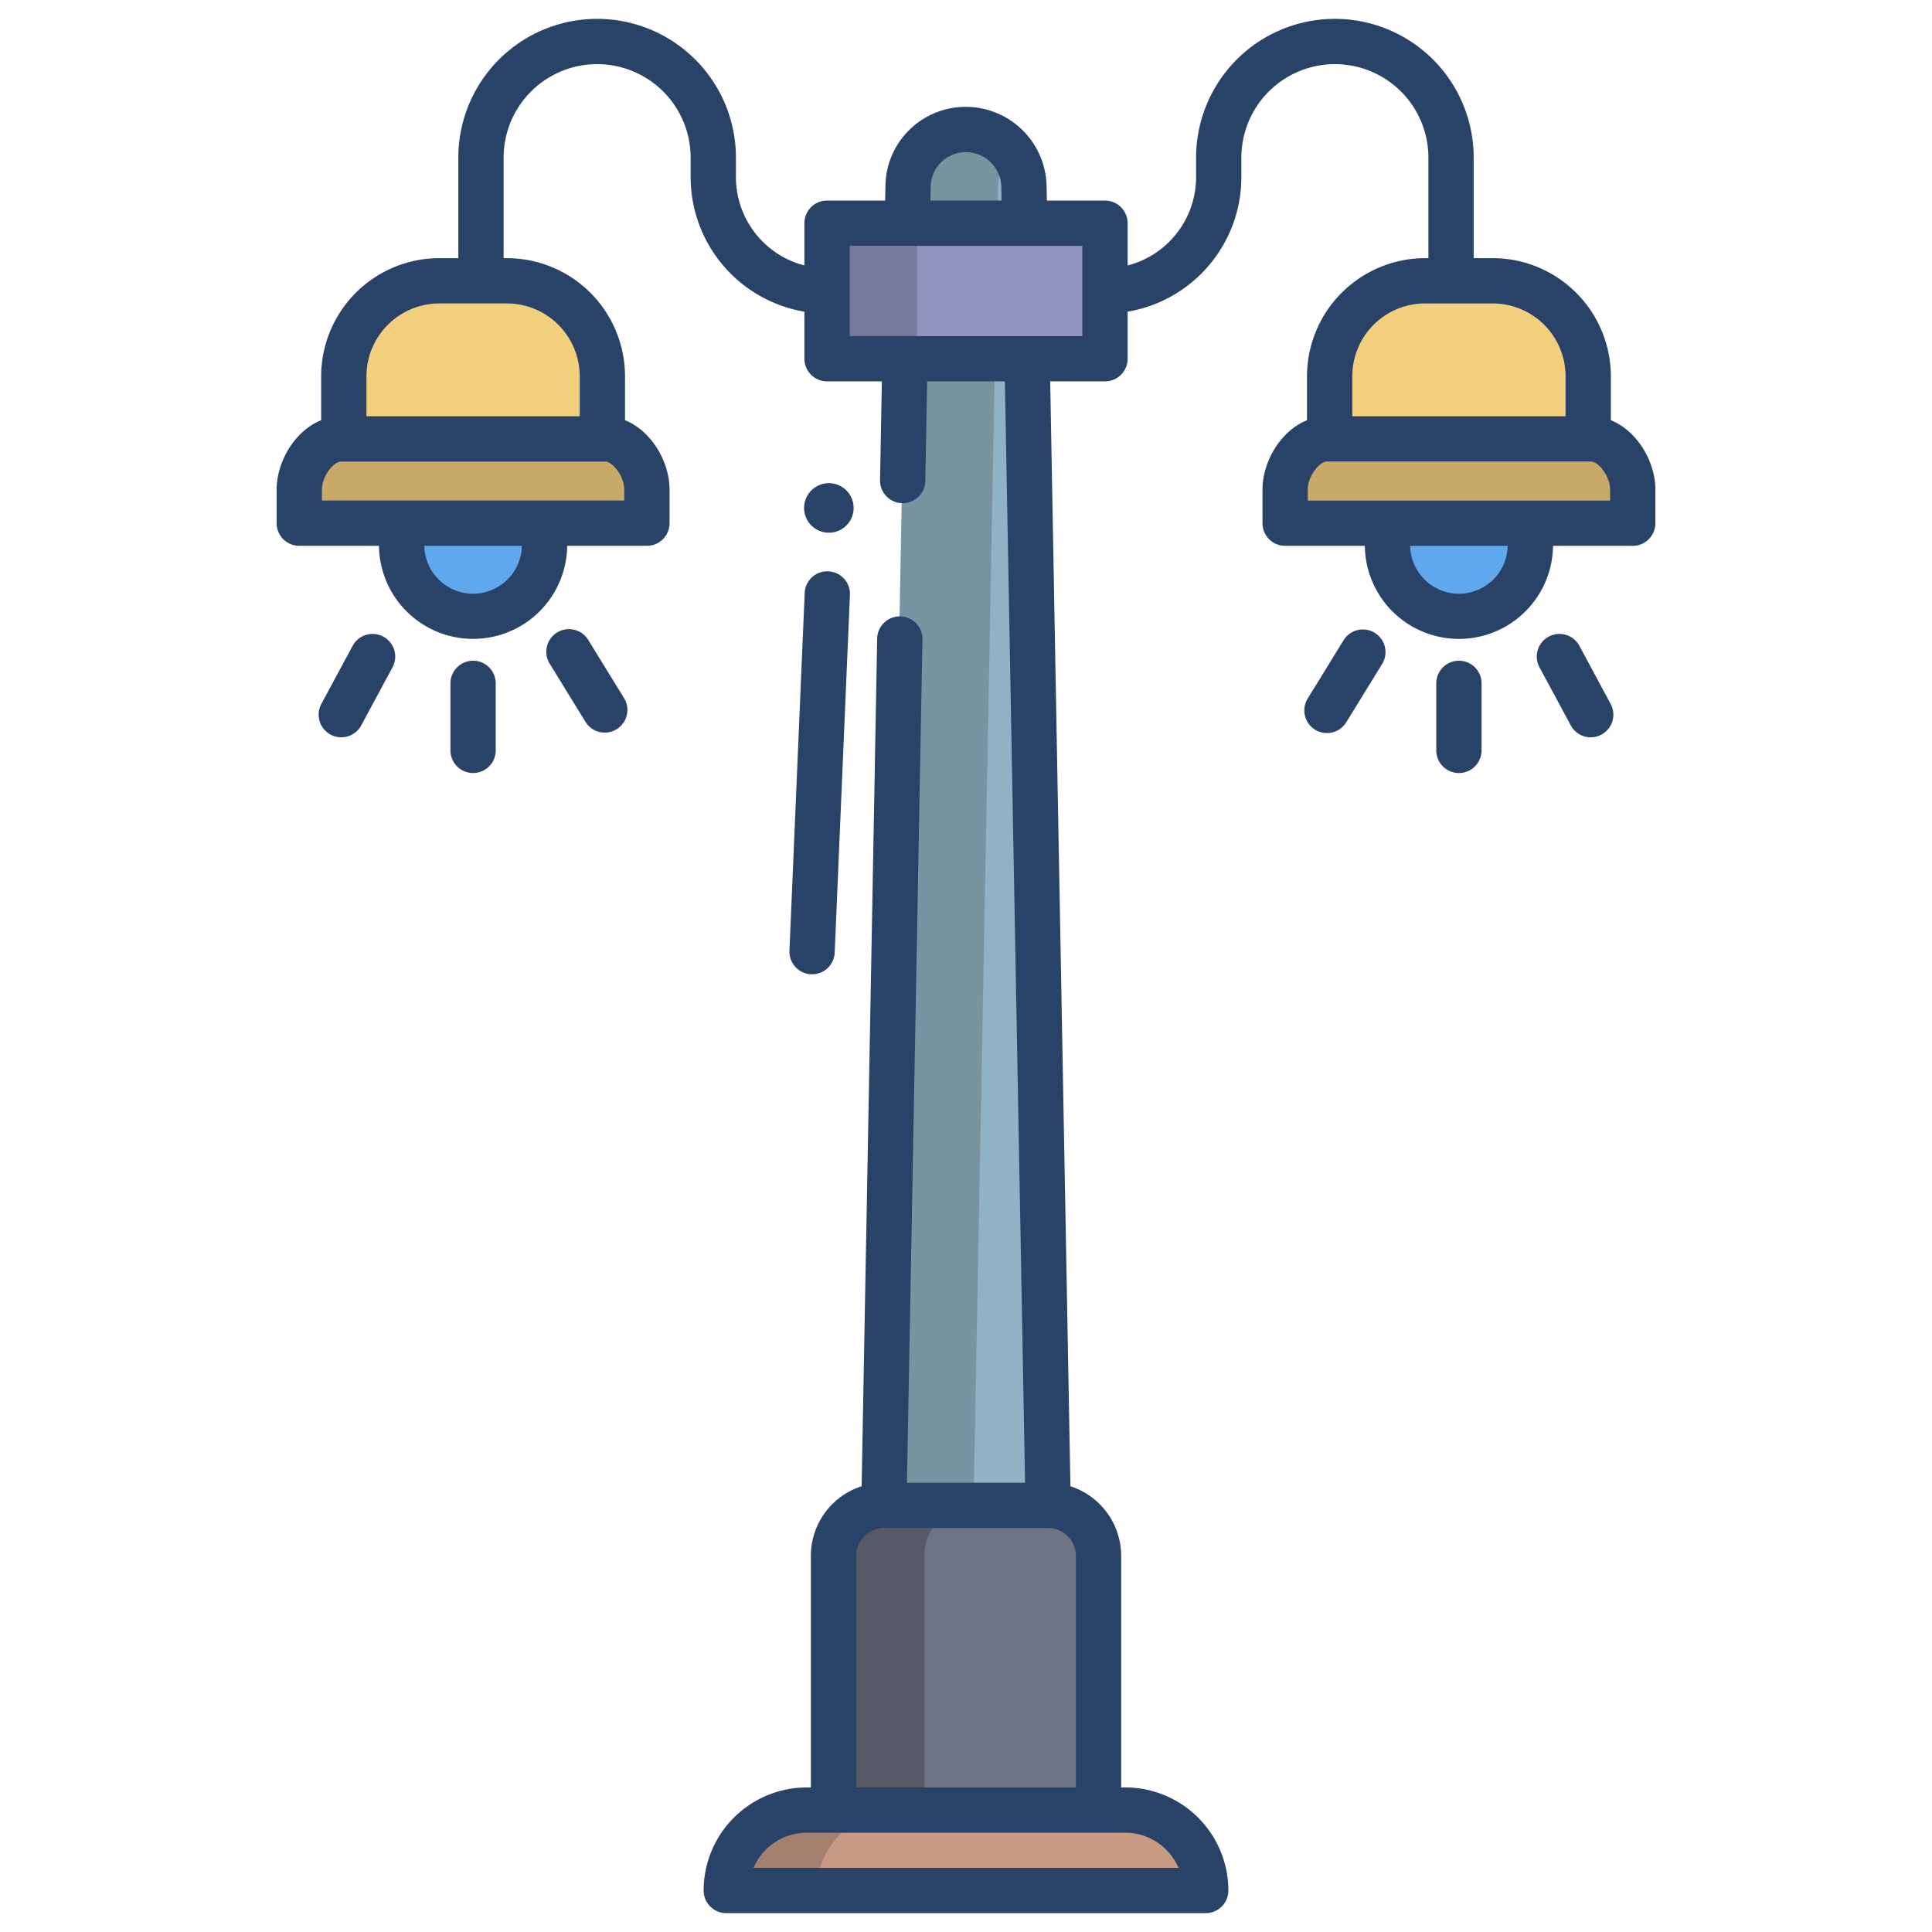 <svg height="512" viewBox="0 0 512 512" width="512" xmlns="http://www.w3.org/2000/svg"><path d="m421.57 116.31h-69.89c-6.12-.01-11.1 7.3-11.12 13.43v8.91h92.13v-8.92c-.02-6.12-5-13.43-11.12-13.42z" fill="#c9a969"/><path d="m420.89 99.65v16.66h-68.52v-16.66a25.308 25.308 0 0 1 25.38-25.24h17.75a25.317 25.317 0 0 1 25.39 25.24z" fill="#f2cf7d"/><path d="m298.22 479.69h-84.44a21.3 21.3 0 0 0 -21.31 21.31h127.06a21.309 21.309 0 0 0 -21.31-21.31z" fill="#c79a83"/><path d="m291.11 412.3v67.39h-70.22v-67.39a13.35 13.35 0 0 1 13.35-13.36h43.52a13.35 13.35 0 0 1 13.35 13.36z" fill="#6d7486"/><path d="m271.36 49.4a15.363 15.363 0 0 0 -30.72 0l-6.4 349.37v.17h43.52v-.17z" fill="#91b1c4"/><path d="m160.33 116.31h-69.9c-6.12-.01-11.1 7.3-11.12 13.42v8.92h92.13v-8.91c-.02-6.13-4.99-13.43-11.11-13.43z" fill="#c9a969"/><path d="m159.63 99.65v16.66h-68.52v-16.66a25.317 25.317 0 0 1 25.39-25.24h17.75a25.308 25.308 0 0 1 25.38 25.24z" fill="#f2cf7d"/><path d="m405.57 138.65v5.75a18.945 18.945 0 0 1 -37.89 0v-5.75z" fill="#5fa8ed"/><path d="m144.32 138.65v5.75a18.945 18.945 0 0 1 -37.89 0v-5.75z" fill="#5fa8ed"/><path d="m237.78 480h-24a21.155 21.155 0 0 0 -15.07 6.085 20.923 20.923 0 0 0 -6.24 14.915h24a20.923 20.923 0 0 1 6.24-14.915 21.155 21.155 0 0 1 15.07-6.085z" fill="#a57f6f"/><path d="m264.52 49.4a15.372 15.372 0 0 1 3.421-9.287 15.289 15.289 0 0 0 -22.756-1.353 15.451 15.451 0 0 0 -4.673 10.64l-6.512 349.37v.23h24v-.23z" fill="#7a93a0"/><path d="m258.24 399h-24a13.205 13.205 0 0 0 -13.24 13.3v67.7h24v-67.7a13.205 13.205 0 0 1 13.24-13.3z" fill="#555a66"/><path d="m219.17 59.15h73.66v35.91h-73.66z" fill="#9094bf"/><path d="m219 59h24v36h-24z" fill="#767a9b"/><g fill="#284268"><path d="m426.889 111.356v-11.727a31.342 31.342 0 0 0 -31.289-31.218h-5.057v-26.627a36.784 36.784 0 0 0 -73.568 0v5.176a24.191 24.191 0 0 1 -18.147 23.392v-11.2a6 6 0 0 0 -6-6h-15.4l-.071-3.857a21.433 21.433 0 0 0 -21.357-20.974h-.155a21.242 21.242 0 0 0 -21.2 20.97l-.071 3.857h-15.4a6 6 0 0 0 -6 6v11.2a24.191 24.191 0 0 1 -18.147-23.388v-5.176a36.784 36.784 0 0 0 -73.568 0v26.627h-5.04a31.35 31.35 0 0 0 -31.308 31.236v11.713c-6.989 2.831-11.778 10.941-11.8 18.371v8.913a6 6 0 0 0 6 6h21.125a24.939 24.939 0 0 0 49.875 0h21.126a6 6 0 0 0 6-6v-8.924c-.02-7.42-4.812-15.536-11.8-18.364v-11.727a31.342 31.342 0 0 0 -31.291-31.218h-.885v-26.627a24.784 24.784 0 1 1 49.568 0v5.176a36.2 36.2 0 0 0 30.145 35.64v12.464a6 6 0 0 0 6 6h14.526l-.479 26.173a6 6 0 0 0 12 .22l.482-26.393h20.61l5.345 291.878h-31.3l4.1-223.484a6 6 0 1 0 -12-.22l-4.116 224.635a19.384 19.384 0 0 0 -13.456 18.427v61.392h-1.1a27.343 27.343 0 0 0 -27.316 27.308 6 6 0 0 0 6 6h127.06a6 6 0 0 0 6-6 27.343 27.343 0 0 0 -27.312-27.312h-1.1v-61.388a19.384 19.384 0 0 0 -13.443-18.423l-5.362-292.809h14.517a6 6 0 0 0 6-6v-12.468a36.2 36.2 0 0 0 30.147-35.64v-5.176a24.784 24.784 0 1 1 49.568 0v26.627h-.868a31.351 31.351 0 0 0 -31.308 31.236v11.712c-6.992 2.832-11.782 10.947-11.8 18.377v8.913a6 6 0 0 0 6 6h21.126a24.939 24.939 0 0 0 49.875 0h21.125a6 6 0 0 0 6-6v-8.937c-.028-7.418-4.822-15.53-11.806-18.356zm-301.516 45.986a12.953 12.953 0 0 1 -12.932-12.693h25.864a12.953 12.953 0 0 1 -12.932 12.693zm34.966-35.028c2.051 0 5.084 3.914 5.094 7.422v2.913h-80.123v-2.908c.016-3.521 3.045-7.427 5.113-7.427zm-26.069-41.9h.056a19.33 19.33 0 0 1 19.309 19.236v10.667h-56.524v-10.652a19.337 19.337 0 0 1 19.327-19.254h17.832zm112.372-30.9a9.308 9.308 0 0 1 9.293-9.19h.065a9.393 9.393 0 0 1 9.359 9.19l.067 3.638h-18.851zm51.576 436.176a15.336 15.336 0 0 1 14.088 9.31h-112.612a15.336 15.336 0 0 1 14.088-9.312zm-13.1-73.392v61.392h-58.232v-61.39a7.362 7.362 0 0 1 7.354-7.354h43.52a7.362 7.362 0 0 1 7.354 7.354zm1.712-323.232h-61.656v-23.917h61.652zm71.539 10.6a19.3 19.3 0 0 1 19.383-19.254h17.774a19.334 19.334 0 0 1 19.367 19.236v10.667h-56.528zm28.262 57.677a12.953 12.953 0 0 1 -12.931-12.694h25.864a12.953 12.953 0 0 1 -12.937 12.693zm40.063-24.693h-80.131v-2.9c.01-3.524 3.043-7.438 5.114-7.438h69.923c2.05 0 5.084 3.913 5.094 7.421z"/><path d="m386.627 175.1a6 6 0 0 0 -6 6v17.76a6 6 0 0 0 12 0v-17.76a6 6 0 0 0 -6-6z"/><path d="m418.55 171.154a6 6 0 0 0 -10.567 5.689l8.288 15.392a6 6 0 0 0 10.567-5.689z"/><path d="m364.315 167.705a6 6 0 0 0 -8.253 1.965l-9.473 15.392a6 6 0 1 0 10.219 6.289l9.472-15.392a6 6 0 0 0 -1.965-8.254z"/><path d="m125.373 175.1a6 6 0 0 0 -6 6v17.76a6 6 0 1 0 12 0v-17.76a6 6 0 0 0 -6-6z"/><path d="m101.578 168.716a6 6 0 0 0 -8.128 2.438l-8.288 15.392a6 6 0 1 0 10.567 5.689l8.288-15.392a6 6 0 0 0 -2.439-8.127z"/><path d="m155.938 169.67a6 6 0 1 0 -10.218 6.289l9.472 15.392a6 6 0 0 0 10.219-6.289z"/><path d="m219.375 141.168c.091 0 .182.006.272.006a6.565 6.565 0 1 0 -.272-.006z"/><path d="m214.952 258.188c.087 0 .173.006.26.006a6 6 0 0 0 5.989-5.745l4.034-94.714a6 6 0 1 0 -11.988-.51l-4.034 94.713a6 6 0 0 0 5.739 6.25z"/></g></svg>